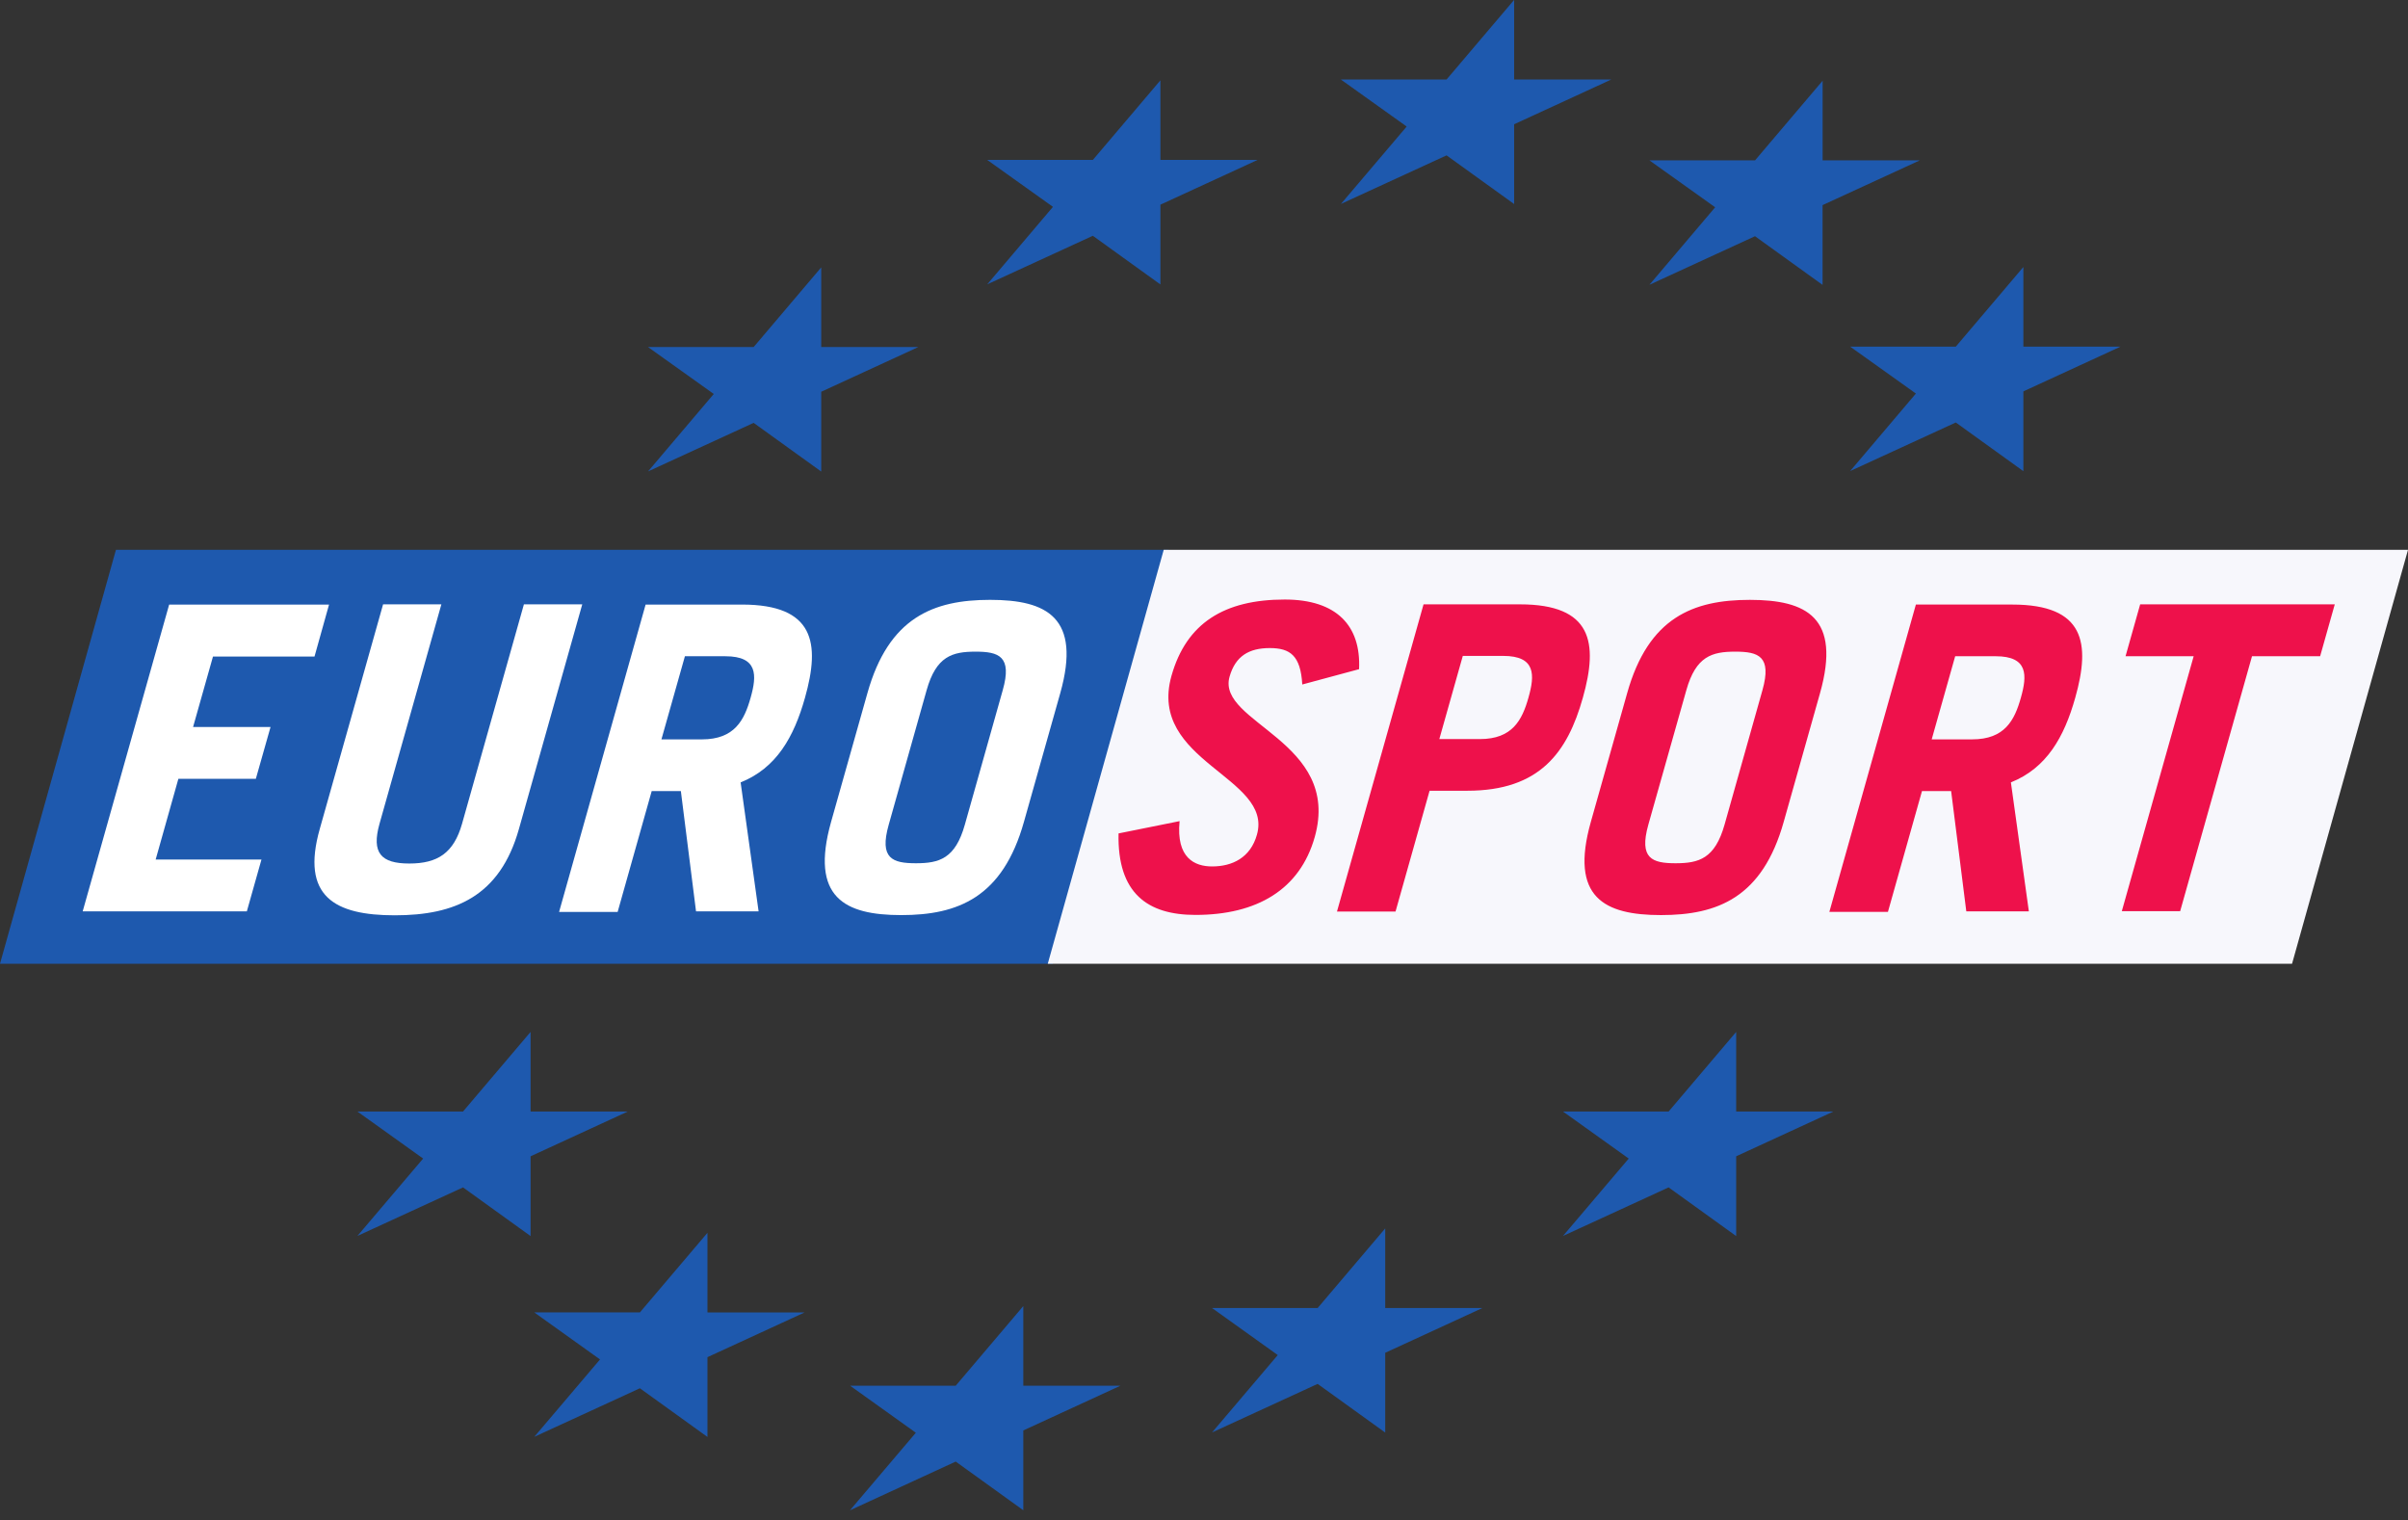 <svg fill="none" height="101" viewBox="0 0 160 101" width="160" xmlns="http://www.w3.org/2000/svg"><rect x="0" y="0" width="160" height="101" fill="#333333" stroke="none"/><path d="m7.704 36.533h69.952l-7.711 27.5h-69.945z" fill="#1e59ae"/><path d="m77.323 36.533h82.677l-7.704 27.5h-82.677z" fill="#f7f7fc"/><path d="m35.248 68.571h.007v5.282h6.441v.007l-6.441 2.966v5.289c0 .007 0 .007-.007.007l-4.483-3.229-7.008 3.222c-.007 0 0-.007 0-.007l4.358-5.131-4.358-3.118c-.007 0-.007 0-.007-.007h.007 7.008zm11.753 13.347h.007v.007 5.275h6.441v.007l-6.441 2.966v5.289c0 .007-.007.007-.007.007l-4.483-3.229-7.008 3.222c0 .007 0 0-.007 0l.007-.007 4.358-5.131-4.358-3.118c-.007 0-.007-.007-.007-.007h.007 7.008zm20.985 4.869h.007v.007 5.275h6.441v.007l-6.441 2.966v5.29c0 .007-.007.007-.007.007l-4.483-3.229-7.008 3.229s0 0-.007-.007l.007-.007 4.358-5.131-4.358-3.118c-.007 0-.007 0-.007-.007h.007 7.008zm24.048-5.16h.007v.007 5.275h6.441v.007l-6.441 2.966v5.289c0 .007 0 .007-.007.007l-4.483-3.229-7.008 3.222v-.007l4.358-5.131-4.358-3.118-.007-.007h.007 7.008zm23.32-13.056h.007v5.282h6.442v.007l-6.442 2.966v5.289c0 .007 0 .007-.007.007l-4.483-3.229-7.008 3.222s0 0-.007 0l.007-.007 4.358-5.131-4.358-3.118c-.007 0-.007 0-.007-.007h.007 7.008zm-60.795-50.797h.007v5.282h6.441v.007l-6.441 2.966v5.289c0 .007-.007.007-.007.007l-4.483-3.229-7.008 3.222c-.007 0 0-.007 0-.007l4.358-5.135-4.358-3.11c-.007 0-.007-.007-.007-.007h.007 7.008zm22.538-12.43h.007v.007 5.275h6.441v.007l-6.441 2.966v5.289c0 .007-.007.007-.007.007l-4.483-3.229-7.008 3.222s0 0-.007 0l.007-.007 4.358-5.138-4.358-3.11c-.007 0-.007-.007-.007-.007h.007 7.008zm23.503-5.343h.007v.007 5.275h6.442v.007l-6.442 2.966v5.289c0 .007-.007.007-.007.007l-4.483-3.229-7.008 3.222c0 .007-.007 0-.007 0s0-.007.007-.007l4.358-5.131-4.365-3.118s0 0 0-.007h.007 7.008zm20.497 5.372h.008v.007 5.275h6.441v.007l-6.445 2.966v5.289c0 .007 0 .007-.007.007l-4.483-3.229-7.005 3.222c-.007 0 0-.007 0-.007l4.358-5.138-4.358-3.11c-.007 0-.007-.007-.007-.007h.007 7.008zm13.339 12.376h.007v5.282h6.434.007v.007l-6.441 2.966v5.289c0 .007-.007.007-.007.007l-4.483-3.229-7.009 3.222c-.007 0 0-.007 0-.007l4.358-5.138-4.358-3.11c-.007 0-.007-.007-.007-.007h.007 7.009z" fill="#1e59ae"/><path d="m134.808 60.552-1.194-8.569c2.378-.953 3.54-3.01 4.275-5.62 1.029-3.639.628-6.195-4.186-6.195h-2.51-3.892l-5.749 20.42h3.892l2.263-8.029h1.936l1.008 7.993zm-4.896-16.95h2.69c2.167 0 2.098 1.266 1.675 2.758-.419 1.492-1.069 2.765-3.235 2.765h-2.69zm-28.922-3.448h-2.51-3.892l-5.753 20.413h3.891l2.263-8.029h2.511c4.813 0 6.656-2.553 7.675-6.188 1.026-3.643.628-6.196-4.186-6.196zm-2.657 8.953h-2.697l1.56-5.527h2.69c2.166 0 2.098 1.273 1.675 2.765-.42 1.496-1.069 2.761-3.228 2.761zm-11.803-3.628c-.111-1.924-.807-2.42-2.159-2.42-1.374 0-2.285.525-2.675 1.909-.861 3.078 7.456 4.261 5.663 10.643-.986 3.499-3.848 5.178-7.926 5.178-3.152 0-5.2-1.409-5.111-5.415l4.056-.816c-.24 2.456 1.008 3.01 2.159 3.01 1.345 0 2.554-.583 2.98-2.111 1.09-3.837-7.284-4.847-5.678-10.553.986-3.499 3.504-5.07 7.525-5.07 3.454 0 5.075 1.744 4.939 4.628zm19.174 9.126c-1.42 5.027.897 6.195 4.663 6.195s6.739-1.169 8.152-6.195l2.414-8.554c1.413-5.027-.897-6.195-4.663-6.195s-6.739 1.169-8.152 6.195zm6.345-8.748c.635-2.255 1.703-2.56 3.249-2.56s2.443.306 1.808 2.56l-2.518 8.935c-.642 2.262-1.704 2.564-3.257 2.564-1.545 0-2.442-.306-1.807-2.564zm43.085-5.703-.972 3.445h-4.526l-4.774 16.939h-3.877l4.774-16.939h-4.526l.971-3.445z" fill="#ee114b"/><path d="m55.222 54.605c-1.413 5.027.897 6.196 4.662 6.196s6.739-1.169 8.152-6.196l2.414-8.554c1.413-5.027-.897-6.196-4.662-6.196s-6.739 1.169-8.152 6.196zm6.348-8.748c.635-2.255 1.704-2.56 3.249-2.56s2.45.306 1.808 2.56l-2.518 8.935c-.635 2.262-1.704 2.564-3.249 2.564-1.553 0-2.45-.306-1.808-2.564zm-56.076 14.696 5.746-20.384h10.623l-.965 3.452h-6.746l-1.323 4.682h5.147l-.976 3.441h-5.147l-1.51 5.365h7.03l-.972 3.445zm23.833-20.399-4.11 14.577c-.545 1.942.097 2.643 1.98 2.643s2.952-.698 3.504-2.643l4.11-14.577h3.877l-4.207 14.922c-1.262 4.487-4.261 5.739-8.249 5.739-3.992 0-6.255-1.251-4.985-5.739l4.207-14.922zm21.078 20.399-1.194-8.569c2.378-.953 3.54-3.01 4.275-5.62 1.029-3.639.628-6.195-4.186-6.195h-2.511-3.891l-5.749 20.42h3.891l2.263-8.029h1.937l1.008 7.993zm-4.896-16.95h2.69c2.166 0 2.098 1.266 1.675 2.758-.42 1.492-1.069 2.765-3.235 2.765h-2.69z" fill="#fff"/></svg>